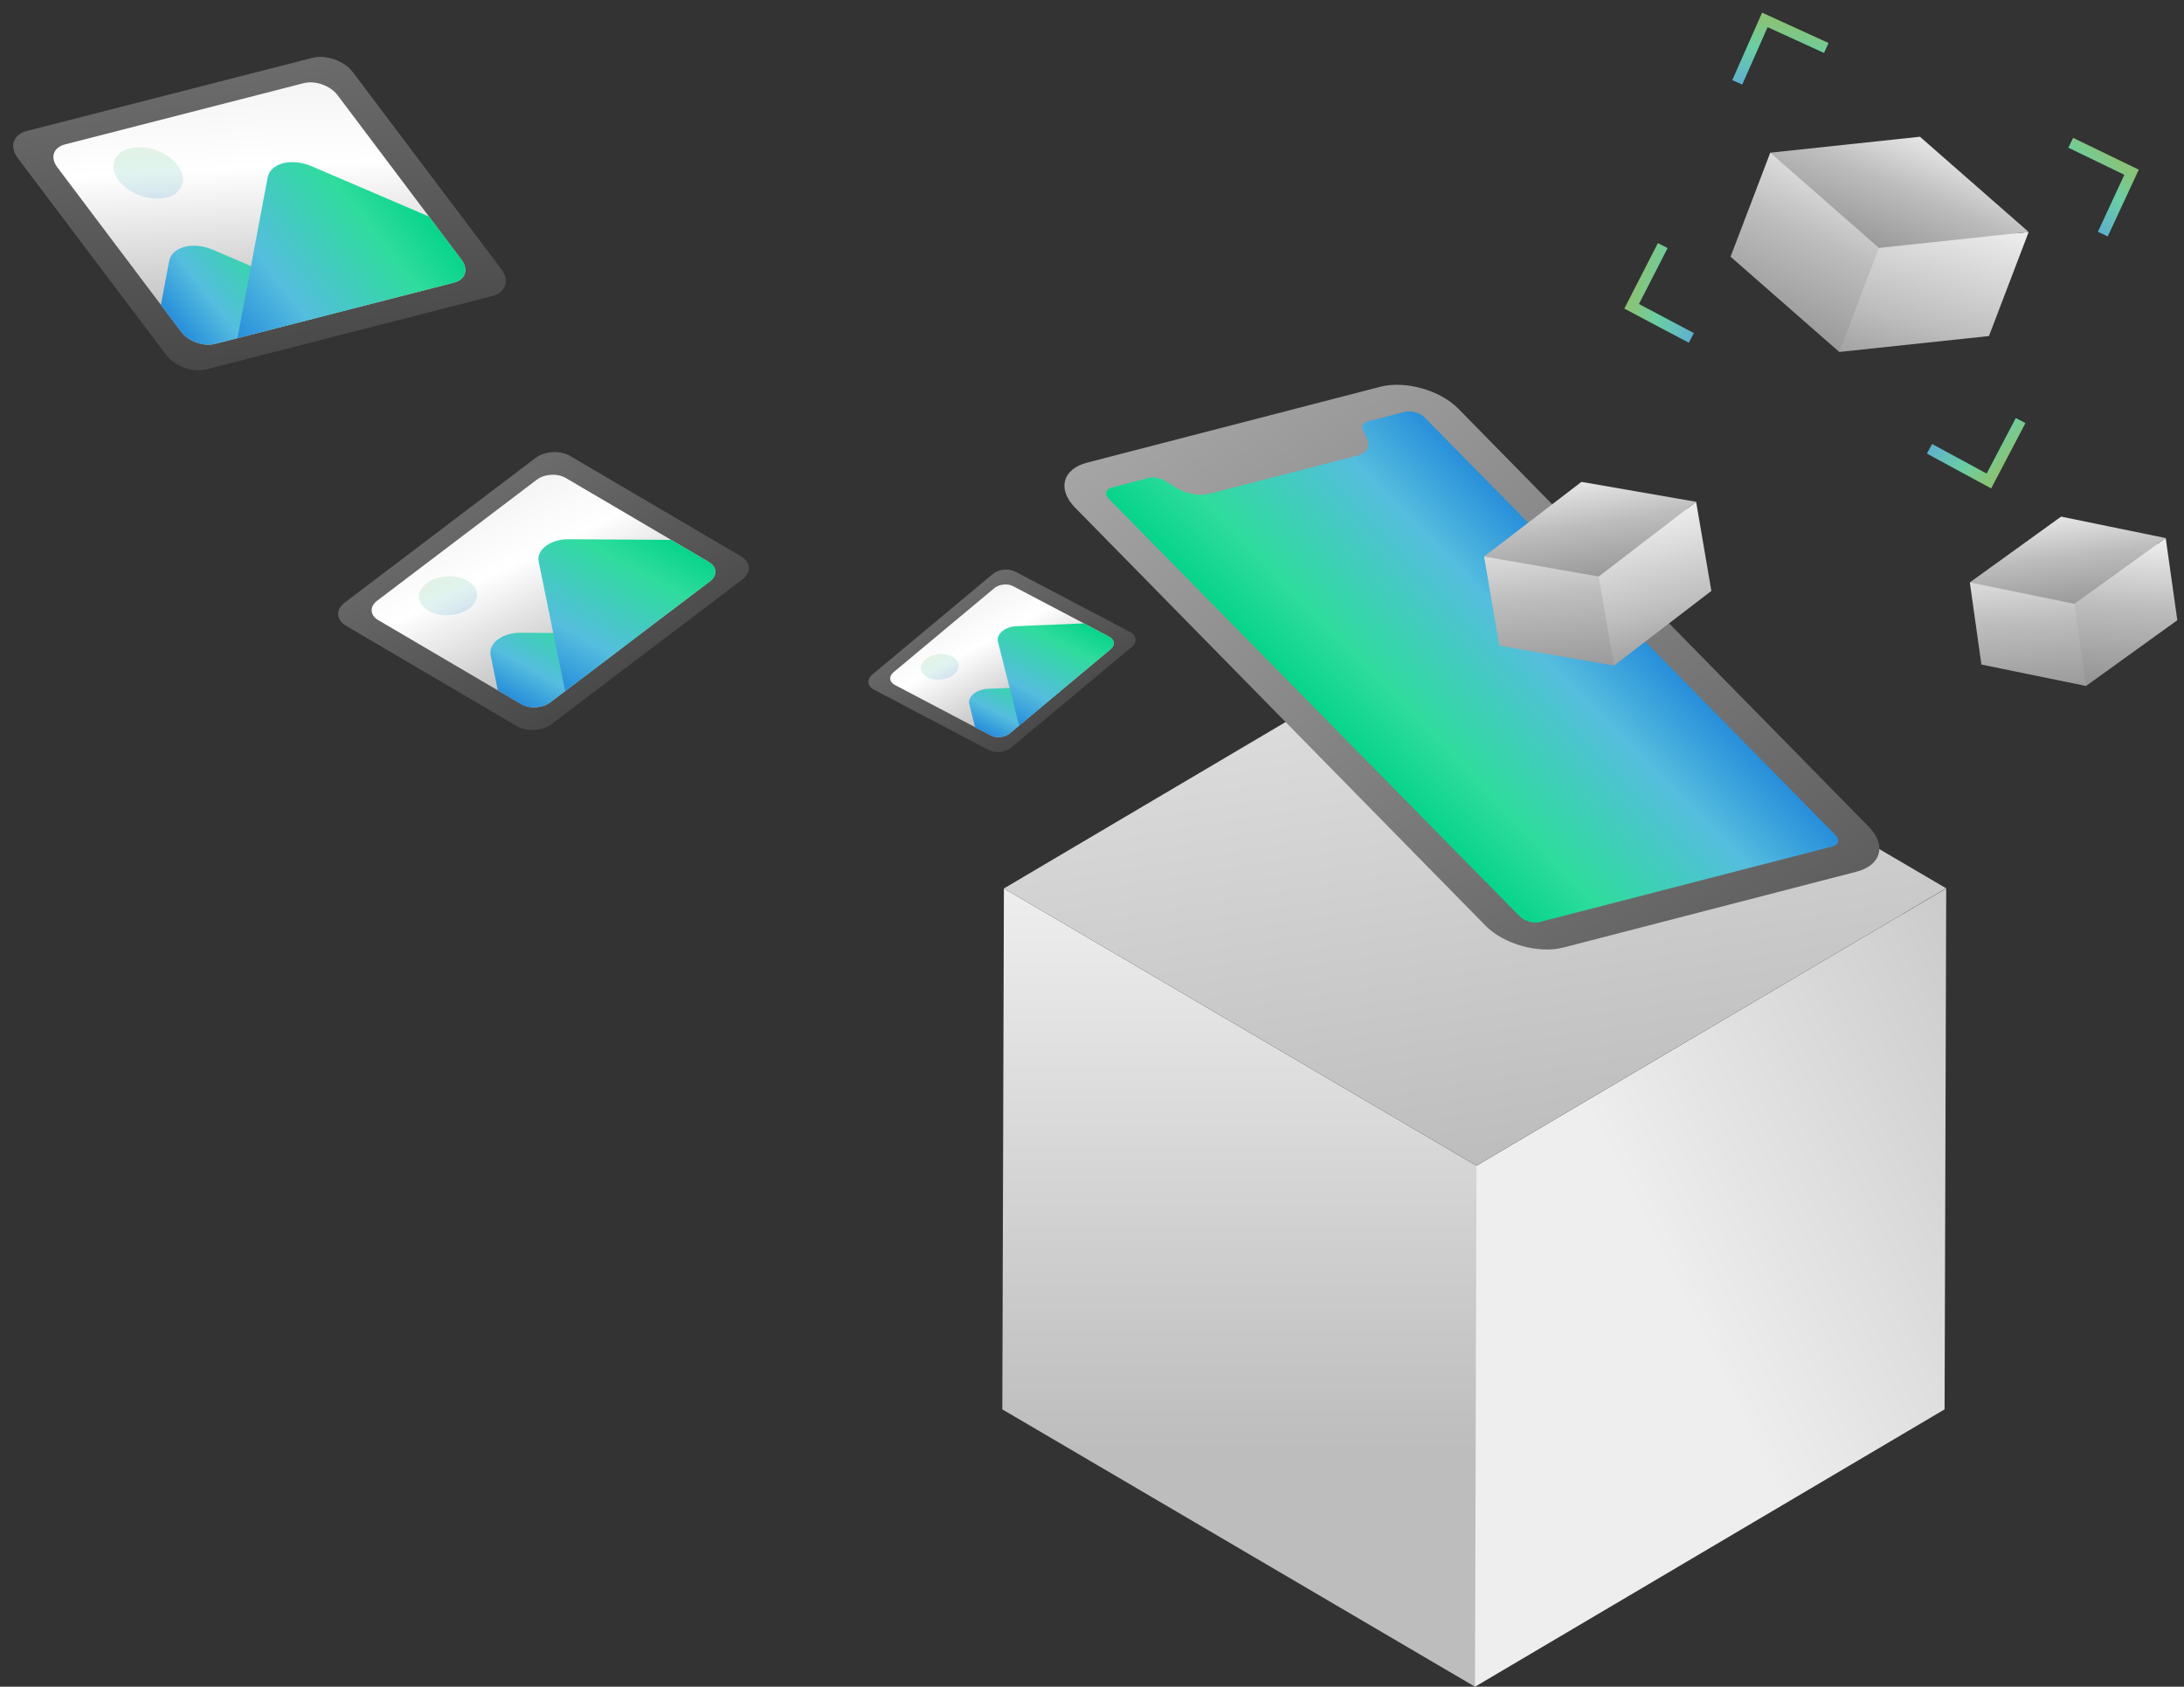 <svg width="404" height="312" viewBox="0 0 404 312" fill="none" xmlns="http://www.w3.org/2000/svg">
<rect x="0" y="0" width="404" height="312" fill="#333333" stroke="none"/>
<path fill-rule="evenodd" clip-rule="evenodd" d="M352.4 169.033L272.846 312L185.411 260.695L185.704 164.336L352.4 169.033Z" fill="url(#paint0_linear)"/>
<path fill-rule="evenodd" clip-rule="evenodd" d="M360.014 164.311L359.713 260.695L272.846 312L273.122 215.615L360.014 164.311Z" fill="url(#paint1_linear)"/>
<path fill-rule="evenodd" clip-rule="evenodd" d="M360.014 164.311L273.122 215.616L185.704 164.336L272.579 113.015L360.014 164.311Z" fill="url(#paint2_linear)"/>
<path fill-rule="evenodd" clip-rule="evenodd" d="M360.014 164.311L273.122 215.616L185.704 164.336L272.579 113.015L360.014 164.311Z" fill="url(#paint3_linear)"/>
<path d="M255.329 71.543L201.138 85.561C196.534 86.751 195.521 90.487 198.876 93.903L274.803 171.234C278.158 174.651 284.61 176.455 289.214 175.264L343.405 161.247C348.009 160.056 349.022 156.321 345.668 152.904L269.74 75.573C266.385 72.157 259.933 70.352 255.329 71.543Z" fill="url(#paint4_linear)"/>
<path d="M205.105 92.256L215.753 103.078L274.139 88.01L263.49 77.188C262.647 76.336 261.036 75.886 259.883 76.18L253.044 77.945C252.149 78.183 251.775 78.817 252.113 79.523L252.896 81.143C253.567 82.554 252.812 83.817 251.019 84.284L223.661 91.344C221.861 91.805 219.429 91.364 217.615 90.249L215.538 88.963C214.631 88.403 213.413 88.18 212.508 88.407L205.668 90.172C204.521 90.472 204.269 91.403 205.105 92.256Z" fill="url(#paint5_linear)"/>
<path d="M215.606 102.927L281.169 169.552C282.011 170.404 283.622 170.854 284.775 170.56L338.99 156.568C340.138 156.268 340.39 155.337 339.554 154.483L273.991 87.858L215.606 102.927Z" fill="url(#paint6_linear)"/>
<path fill-rule="evenodd" clip-rule="evenodd" d="M312.179 94.068L298.56 123.111L277.349 119.424L274.529 102.946L312.179 94.068Z" fill="url(#paint7_linear)"/>
<path fill-rule="evenodd" clip-rule="evenodd" d="M313.752 92.822L316.571 109.305L298.561 123.114L295.736 106.633L313.752 92.822Z" fill="url(#paint8_linear)"/>
<path fill-rule="evenodd" clip-rule="evenodd" d="M313.751 92.819L295.736 106.63L274.53 102.946L292.541 89.134L313.751 92.819Z" fill="url(#paint9_linear)"/>
<path fill-rule="evenodd" clip-rule="evenodd" d="M399.144 100.63L385.877 126.888L366.525 122.92L364.38 107.731L399.144 100.63Z" fill="url(#paint10_linear)"/>
<path fill-rule="evenodd" clip-rule="evenodd" d="M400.619 99.531L402.763 114.724L385.877 126.89L383.728 111.697L400.619 99.531Z" fill="url(#paint11_linear)"/>
<path fill-rule="evenodd" clip-rule="evenodd" d="M400.619 99.528L383.728 111.695L364.38 107.731L381.267 95.562L400.619 99.528Z" fill="url(#paint12_linear)"/>
<path fill-rule="evenodd" clip-rule="evenodd" d="M372.823 43.215L340.231 65.104L320.12 47.485L327.463 28.242L372.823 43.215Z" fill="url(#paint13_linear)"/>
<path fill-rule="evenodd" clip-rule="evenodd" d="M375.267 42.912L367.92 62.159L340.231 65.104L347.571 45.855L375.267 42.912Z" fill="url(#paint14_linear)"/>
<path fill-rule="evenodd" clip-rule="evenodd" d="M375.266 42.912L347.571 45.855L327.463 28.242L355.155 25.294L375.266 42.912Z" fill="url(#paint15_linear)"/>
<path d="M388.976 43.321L391.637 37.59L394.299 31.859L383.04 26.406" stroke="black" stroke-width="2.041"/>
<path d="M388.976 43.321L391.637 37.59L394.299 31.859L383.04 26.406" stroke="url(#paint16_linear)" stroke-width="2.041"/>
<path d="M356.908 83.007L362.411 85.988L367.913 88.97L373.782 77.786" stroke="black" stroke-width="2.041"/>
<path d="M356.908 83.007L362.411 85.988L367.913 88.97L373.782 77.786" stroke="url(#paint17_linear)" stroke-width="2.041"/>
<path d="M321.354 15.243L323.91 9.463L326.465 3.682L337.842 8.877" stroke="black" stroke-width="2.041"/>
<path d="M321.354 15.243L323.91 9.463L326.465 3.682L337.842 8.877" stroke="url(#paint18_linear)" stroke-width="2.041"/>
<path d="M312.883 62.514L307.352 59.586L301.821 56.658L307.583 45.417" stroke="black" stroke-width="2.041"/>
<path d="M312.883 62.514L307.352 59.586L301.821 56.658L307.583 45.417" stroke="url(#paint19_linear)" stroke-width="2.041"/>
<path d="M91.022 54.78L38.223 68.299C35.684 68.95 32.335 67.764 30.743 65.652L3.271 29.224C1.679 27.112 2.446 24.873 4.984 24.223L57.783 10.703C60.321 10.053 63.67 11.238 65.263 13.35L92.734 49.779C94.327 51.891 93.56 54.13 91.022 54.78Z" fill="url(#paint20_linear)" fill-opacity="0.5"/>
<path d="M83.964 52.283L39.786 63.614C37.662 64.159 34.861 63.167 33.53 61.399L10.571 30.902C9.24 29.134 9.883 27.259 12.007 26.714L56.184 15.382C58.308 14.837 61.109 15.829 62.44 17.597L85.399 48.095C86.73 49.863 86.088 51.738 83.964 52.283Z" fill="url(#paint21_linear)"/>
<path d="M64.95 57.16L39.786 63.614C37.662 64.159 34.861 63.168 33.529 61.4L29.766 56.4L31.287 48.303C31.788 45.628 35.71 44.622 39.425 46.215L46.429 49.219L64.95 57.16Z" fill="url(#paint22_linear)"/>
<path d="M79.349 40.056L85.401 48.095C86.733 49.863 86.088 51.738 83.964 52.283L43.924 62.553L46.43 49.219L49.507 32.836C50.008 30.163 53.932 29.157 57.644 30.749L79.349 40.056Z" fill="url(#paint23_linear)"/>
<path d="M30.836 36.525C33.848 35.752 34.759 33.093 32.872 30.586C30.984 28.079 27.012 26.672 24 27.445C20.988 28.218 20.076 30.877 21.964 33.384C23.852 35.891 27.823 37.297 30.836 36.525Z" fill="url(#paint24_linear)" fill-opacity="0.2"/>
<path d="M137.318 107.188L102.017 133.945C100.32 135.232 97.458 135.402 95.625 134.325L64.005 115.75C62.172 114.673 62.062 112.757 63.759 111.471L99.061 84.714C100.758 83.427 103.62 83.258 105.453 84.335L137.072 102.909C138.905 103.986 139.015 105.902 137.318 107.188Z" fill="url(#paint25_linear)" fill-opacity="0.5"/>
<path d="M131.321 107.537L101.776 129.932C100.355 131.008 97.96 131.151 96.426 130.249L69.962 114.703C68.428 113.802 68.335 112.198 69.756 111.122L99.302 88.727C100.722 87.651 103.117 87.508 104.652 88.41L131.115 103.956C132.65 104.857 132.742 106.461 131.321 107.537Z" fill="url(#paint26_linear)"/>
<path d="M118.606 117.175L101.776 129.931C100.356 131.008 97.96 131.151 96.426 130.25L92.088 127.701L90.752 121.172C90.309 119.016 92.932 117.028 96.194 117.047L102.344 117.082L118.606 117.175Z" fill="url(#paint27_linear)"/>
<path d="M124.14 99.858L131.116 103.956C132.65 104.857 132.741 106.461 131.321 107.538L104.543 127.835L102.343 117.083L99.64 103.873C99.199 101.718 101.823 99.729 105.083 99.748L124.14 99.858Z" fill="url(#paint28_linear)"/>
<path d="M86.819 112.515C88.833 110.988 88.703 108.714 86.527 107.436C84.351 106.158 80.954 106.36 78.94 107.887C76.925 109.414 77.056 111.687 79.232 112.966C81.407 114.244 84.804 114.042 86.819 112.515Z" fill="url(#paint29_linear)" fill-opacity="0.2"/>
<path d="M209.332 119.692L187.054 138.28C185.983 139.174 184.117 139.373 182.886 138.726L161.655 127.561C160.425 126.914 160.295 125.665 161.366 124.771L183.644 106.183C184.715 105.289 186.581 105.09 187.812 105.737L209.042 116.902C210.273 117.549 210.403 118.798 209.332 119.692Z" fill="url(#paint30_linear)" fill-opacity="0.5"/>
<path d="M205.421 120.106L186.776 135.663C185.879 136.411 184.318 136.578 183.287 136.037L165.518 126.692C164.488 126.15 164.38 125.105 165.276 124.357L183.922 108.8C184.818 108.052 186.38 107.884 187.41 108.426L205.179 117.771C206.209 118.312 206.318 119.358 205.421 120.106Z" fill="url(#paint31_linear)"/>
<path d="M197.397 126.802L186.776 135.663C185.88 136.411 184.318 136.579 183.287 136.037L180.374 134.505L179.305 130.278C178.951 128.882 180.607 127.501 182.74 127.412L186.762 127.245L197.397 126.802Z" fill="url(#paint32_linear)"/>
<path d="M200.496 115.307L205.18 117.77C206.21 118.312 206.318 119.358 205.421 120.106L188.522 134.206L186.762 127.245L184.598 118.692C184.245 117.296 185.901 115.915 188.032 115.826L200.496 115.307Z" fill="url(#paint33_linear)"/>
<path d="M176.474 124.739C177.745 123.679 177.592 122.196 176.131 121.428C174.67 120.66 172.455 120.897 171.184 121.957C169.912 123.018 170.066 124.501 171.527 125.269C172.988 126.037 175.203 125.8 176.474 124.739Z" fill="url(#paint34_linear)" fill-opacity="0.2"/>
<defs>
<linearGradient id="paint0_linear" x1="268.906" y1="164.336" x2="268.943" y2="360.31" gradientUnits="userSpaceOnUse">
<stop stop-color="#EEEEEE"/>
<stop offset="0.531" stop-color="#BDBDBD"/>
<stop offset="1" stop-color="#BDBDBD"/>
</linearGradient>
<linearGradient id="paint1_linear" x1="468.288" y1="312.08" x2="370.578" y2="360.704" gradientUnits="userSpaceOnUse">
<stop stop-color="#BDBDBD"/>
<stop offset="1" stop-color="#EEEEEE"/>
</linearGradient>
<linearGradient id="paint2_linear" x1="405.138" y1="275.091" x2="166.853" y2="83.627" gradientUnits="userSpaceOnUse">
<stop stop-color="#000D16"/>
<stop offset="0.35" stop-color="#00121F"/>
<stop offset="0.91" stop-color="#011F36"/>
<stop offset="1" stop-color="#01213B"/>
</linearGradient>
<linearGradient id="paint3_linear" x1="273.082" y1="215.927" x2="250.6" y2="76.57" gradientUnits="userSpaceOnUse">
<stop stop-color="#BDBDBD"/>
<stop offset="1" stop-color="#EEEEEE"/>
</linearGradient>
<linearGradient id="paint4_linear" x1="159.857" y1="53.989" x2="270.269" y2="212.115" gradientUnits="userSpaceOnUse">
<stop stop-color="#BDBDBD"/>
<stop offset="1" stop-color="#5F5F5F"/>
</linearGradient>
<linearGradient id="paint5_linear" x1="341.076" y1="156.029" x2="303.021" y2="193.017" gradientUnits="userSpaceOnUse">
<stop stop-color="#278EDB"/>
<stop offset="0.295" stop-color="#55BDDE"/>
<stop offset="0.762" stop-color="#2FDC9D"/>
<stop offset="1" stop-color="#06D48A"/>
</linearGradient>
<linearGradient id="paint6_linear" x1="341.076" y1="156.029" x2="303.021" y2="193.017" gradientUnits="userSpaceOnUse">
<stop stop-color="#278EDB"/>
<stop offset="0.295" stop-color="#55BDDE"/>
<stop offset="0.762" stop-color="#2FDC9D"/>
<stop offset="1" stop-color="#06D48A"/>
</linearGradient>
<linearGradient id="paint7_linear" x1="311.742" y1="93.828" x2="315.53" y2="129.839" gradientUnits="userSpaceOnUse">
<stop stop-color="#EEEEEE"/>
<stop offset="0.385" stop-color="#BDBDBD"/>
<stop offset="1" stop-color="#868585"/>
</linearGradient>
<linearGradient id="paint8_linear" x1="303.945" y1="95.353" x2="312.422" y2="128.164" gradientUnits="userSpaceOnUse">
<stop stop-color="#EEEEEE"/>
<stop offset="0.531" stop-color="#BDBDBD"/>
<stop offset="1" stop-color="#868585"/>
</linearGradient>
<linearGradient id="paint9_linear" x1="311.877" y1="84.481" x2="315.749" y2="109.396" gradientUnits="userSpaceOnUse">
<stop stop-color="#EEEEEE"/>
<stop offset="0.385" stop-color="#BDBDBD"/>
<stop offset="1" stop-color="#868585"/>
</linearGradient>
<linearGradient id="paint10_linear" x1="398.75" y1="100.398" x2="401.228" y2="133.529" gradientUnits="userSpaceOnUse">
<stop stop-color="#EEEEEE"/>
<stop offset="0.385" stop-color="#BDBDBD"/>
<stop offset="1" stop-color="#868585"/>
</linearGradient>
<linearGradient id="paint11_linear" x1="400.499" y1="100" x2="398.598" y2="132.574" gradientUnits="userSpaceOnUse">
<stop stop-color="#EEEEEE"/>
<stop offset="0.385" stop-color="#BDBDBD"/>
<stop offset="1" stop-color="#868585"/>
</linearGradient>
<linearGradient id="paint12_linear" x1="399.124" y1="91.83" x2="401.987" y2="114.788" gradientUnits="userSpaceOnUse">
<stop stop-color="#EEEEEE"/>
<stop offset="0.385" stop-color="#BDBDBD"/>
<stop offset="1" stop-color="#868585"/>
</linearGradient>
<linearGradient id="paint13_linear" x1="372.511" y1="42.678" x2="353.323" y2="82.894" gradientUnits="userSpaceOnUse">
<stop stop-color="#EEEEEE"/>
<stop offset="0.385" stop-color="#BDBDBD"/>
<stop offset="1" stop-color="#868585"/>
</linearGradient>
<linearGradient id="paint14_linear" x1="363.314" y1="39.243" x2="351.058" y2="79.207" gradientUnits="userSpaceOnUse">
<stop stop-color="#EEEEEE"/>
<stop offset="0.531" stop-color="#BDBDBD"/>
<stop offset="1" stop-color="#868585"/>
</linearGradient>
<linearGradient id="paint15_linear" x1="378.509" y1="32.885" x2="366.531" y2="61.535" gradientUnits="userSpaceOnUse">
<stop stop-color="#EEEEEE"/>
<stop offset="0.385" stop-color="#BDBDBD"/>
<stop offset="1" stop-color="#868585"/>
</linearGradient>
<linearGradient id="paint16_linear" x1="378.226" y1="38.148" x2="388.367" y2="26.695" gradientUnits="userSpaceOnUse">
<stop stop-color="#3991D3"/>
<stop offset="0.229" stop-color="#5FB2CB"/>
<stop offset="0.672" stop-color="#6BCFA3"/>
<stop offset="0.998" stop-color="#88C378"/>
</linearGradient>
<linearGradient id="paint17_linear" x1="362.478" y1="72.327" x2="373.623" y2="82.795" gradientUnits="userSpaceOnUse">
<stop stop-color="#3991D3"/>
<stop offset="0.229" stop-color="#5FB2CB"/>
<stop offset="0.672" stop-color="#6BCFA3"/>
<stop offset="0.998" stop-color="#88C378"/>
</linearGradient>
<linearGradient id="paint18_linear" x1="332.191" y1="20.225" x2="334.531" y2="4.988" gradientUnits="userSpaceOnUse">
<stop stop-color="#3991D3"/>
<stop offset="0.229" stop-color="#5FB2CB"/>
<stop offset="0.672" stop-color="#6BCFA3"/>
<stop offset="0.998" stop-color="#88C378"/>
</linearGradient>
<linearGradient id="paint19_linear" x1="318.404" y1="51.807" x2="303.536" y2="48.72" gradientUnits="userSpaceOnUse">
<stop stop-color="#3991D3"/>
<stop offset="0.229" stop-color="#5FB2CB"/>
<stop offset="0.672" stop-color="#6BCFA3"/>
<stop offset="0.998" stop-color="#88C378"/>
</linearGradient>
<linearGradient id="paint20_linear" x1="49.775" y1="-6.998" x2="56.975" y2="65.962" gradientUnits="userSpaceOnUse">
<stop stop-color="#BDBDBD"/>
<stop offset="1" stop-color="#5F5F5F"/>
</linearGradient>
<linearGradient id="paint21_linear" x1="61.892" y1="58.078" x2="59.031" y2="4.73" gradientUnits="userSpaceOnUse">
<stop stop-color="#BDBDBD"/>
<stop offset="0.521" stop-color="white"/>
<stop offset="1" stop-color="#EEEEEE"/>
</linearGradient>
<linearGradient id="paint22_linear" x1="35.939" y1="64.601" x2="57.851" y2="47.48" gradientUnits="userSpaceOnUse">
<stop stop-color="#278EDB"/>
<stop offset="0.295" stop-color="#55BDDE"/>
<stop offset="0.762" stop-color="#2FDC9D"/>
<stop offset="1" stop-color="#06D48A"/>
</linearGradient>
<linearGradient id="paint23_linear" x1="43.924" y1="62.553" x2="77.092" y2="36.664" gradientUnits="userSpaceOnUse">
<stop stop-color="#278EDB"/>
<stop offset="0.295" stop-color="#55BDDE"/>
<stop offset="0.762" stop-color="#2FDC9D"/>
<stop offset="1" stop-color="#06D48A"/>
</linearGradient>
<linearGradient id="paint24_linear" x1="25.904" y1="37.816" x2="25.665" y2="26.174" gradientUnits="userSpaceOnUse">
<stop stop-color="#3991D3"/>
<stop offset="0.229" stop-color="#5FB2CB"/>
<stop offset="0.672" stop-color="#6BCFA3"/>
<stop offset="0.998" stop-color="#88C378"/>
</linearGradient>
<linearGradient id="paint25_linear" x1="87.684" y1="74.004" x2="115.898" y2="125.963" gradientUnits="userSpaceOnUse">
<stop stop-color="#BDBDBD"/>
<stop offset="1" stop-color="#5F5F5F"/>
</linearGradient>
<linearGradient id="paint26_linear" x1="116.601" y1="118.825" x2="97.757" y2="80.075" gradientUnits="userSpaceOnUse">
<stop stop-color="#BDBDBD"/>
<stop offset="0.521" stop-color="white"/>
<stop offset="1" stop-color="#EEEEEE"/>
</linearGradient>
<linearGradient id="paint27_linear" x1="99.204" y1="131.881" x2="110.311" y2="112.162" gradientUnits="userSpaceOnUse">
<stop stop-color="#278EDB"/>
<stop offset="0.295" stop-color="#55BDDE"/>
<stop offset="0.762" stop-color="#2FDC9D"/>
<stop offset="1" stop-color="#06D48A"/>
</linearGradient>
<linearGradient id="paint28_linear" x1="104.543" y1="127.835" x2="121.364" y2="98.005" gradientUnits="userSpaceOnUse">
<stop stop-color="#278EDB"/>
<stop offset="0.295" stop-color="#55BDDE"/>
<stop offset="0.762" stop-color="#2FDC9D"/>
<stop offset="1" stop-color="#06D48A"/>
</linearGradient>
<linearGradient id="paint29_linear" x1="83.528" y1="115.035" x2="79.7" y2="106.455" gradientUnits="userSpaceOnUse">
<stop stop-color="#3991D3"/>
<stop offset="0.229" stop-color="#5FB2CB"/>
<stop offset="0.672" stop-color="#6BCFA3"/>
<stop offset="0.998" stop-color="#88C378"/>
</linearGradient>
<linearGradient id="paint30_linear" x1="175.885" y1="99.533" x2="195.915" y2="132.616" gradientUnits="userSpaceOnUse">
<stop stop-color="#BDBDBD"/>
<stop offset="1" stop-color="#5F5F5F"/>
</linearGradient>
<linearGradient id="paint31_linear" x1="196.136" y1="127.942" x2="182.631" y2="103.202" gradientUnits="userSpaceOnUse">
<stop stop-color="#BDBDBD"/>
<stop offset="0.521" stop-color="white"/>
<stop offset="1" stop-color="#EEEEEE"/>
</linearGradient>
<linearGradient id="paint32_linear" x1="185.153" y1="137.018" x2="191.812" y2="123.775" gradientUnits="userSpaceOnUse">
<stop stop-color="#278EDB"/>
<stop offset="0.295" stop-color="#55BDDE"/>
<stop offset="0.762" stop-color="#2FDC9D"/>
<stop offset="1" stop-color="#06D48A"/>
</linearGradient>
<linearGradient id="paint33_linear" x1="188.522" y1="134.206" x2="198.609" y2="114.174" gradientUnits="userSpaceOnUse">
<stop stop-color="#278EDB"/>
<stop offset="0.295" stop-color="#55BDDE"/>
<stop offset="0.762" stop-color="#2FDC9D"/>
<stop offset="1" stop-color="#06D48A"/>
</linearGradient>
<linearGradient id="paint34_linear" x1="174.398" y1="126.489" x2="171.632" y2="121" gradientUnits="userSpaceOnUse">
<stop stop-color="#3991D3"/>
<stop offset="0.229" stop-color="#5FB2CB"/>
<stop offset="0.672" stop-color="#6BCFA3"/>
<stop offset="0.998" stop-color="#88C378"/>
</linearGradient>
</defs>
</svg>
